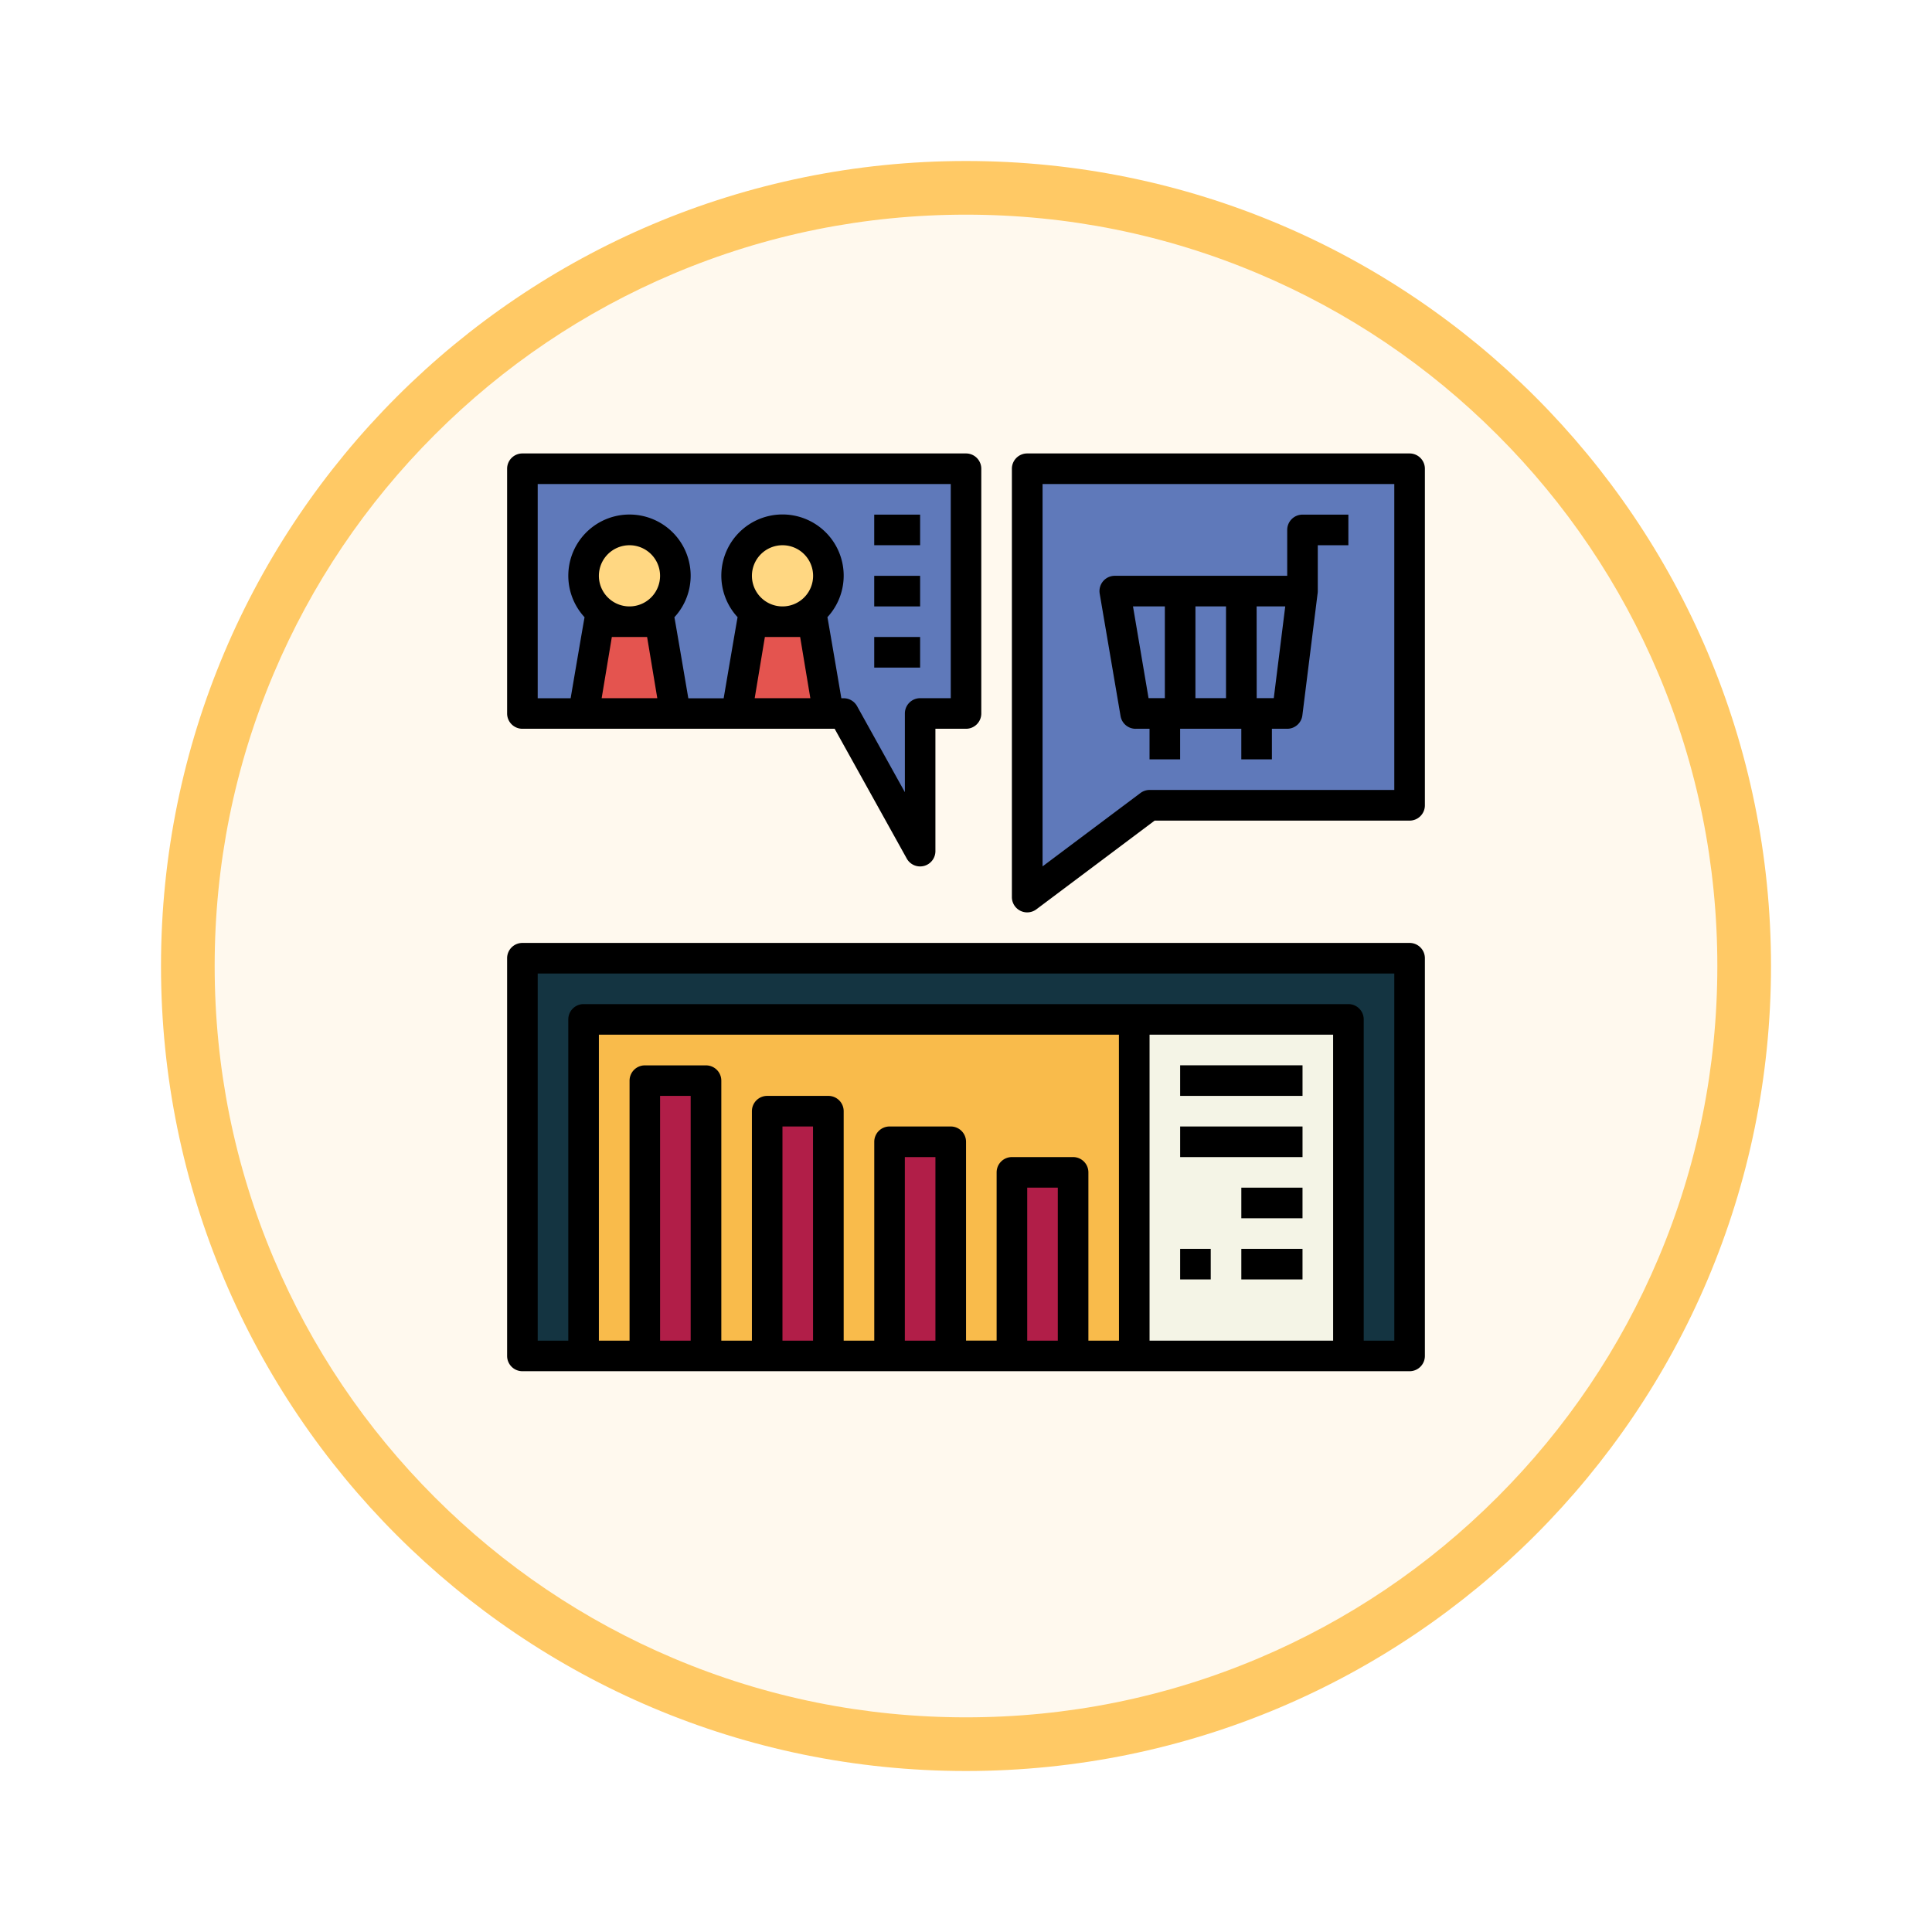 <svg xmlns="http://www.w3.org/2000/svg" xmlns:xlink="http://www.w3.org/1999/xlink" width="108" height="108" viewBox="0 0 108 108">
  <defs>
    <filter id="Trazado_904820" x="0" y="0" width="108" height="108" filterUnits="userSpaceOnUse">
      <feOffset dy="3" input="SourceAlpha"/>
      <feGaussianBlur stdDeviation="3" result="blur"/>
      <feFlood flood-opacity="0.161"/>
      <feComposite operator="in" in2="blur"/>
      <feComposite in="SourceGraphic"/>
    </filter>
  </defs>
  <g id="Grupo_1161207" data-name="Grupo 1161207" transform="translate(-201 -741)">
    <g id="Icono" transform="translate(210 747)">
      <g transform="matrix(1, 0, 0, 1, -9, -6)" filter="url(#Trazado_904820)">
        <g id="Trazado_904820-2" data-name="Trazado 904820" transform="translate(9 6)" fill="#fff9ee">
          <path d="M 45 88.5 C 39.127 88.5 33.43 87.35 28.068 85.082 C 22.889 82.891 18.236 79.755 14.241 75.759 C 10.245 71.764 7.109 67.111 4.918 61.932 C 2.65 56.57 1.5 50.873 1.5 45 C 1.5 39.127 2.65 33.43 4.918 28.068 C 7.109 22.889 10.245 18.236 14.241 14.241 C 18.236 10.245 22.889 7.109 28.068 4.918 C 33.43 2.65 39.127 1.5 45 1.5 C 50.873 1.5 56.57 2.65 61.932 4.918 C 67.111 7.109 71.764 10.245 75.759 14.241 C 79.755 18.236 82.891 22.889 85.082 28.068 C 87.35 33.43 88.5 39.127 88.5 45 C 88.5 50.873 87.35 56.57 85.082 61.932 C 82.891 67.111 79.755 71.764 75.759 75.759 C 71.764 79.755 67.111 82.891 61.932 85.082 C 56.57 87.35 50.873 88.5 45 88.5 Z" stroke="none"/>
          <path d="M 45 3 C 39.329 3 33.829 4.11 28.653 6.299 C 23.652 8.415 19.16 11.443 15.302 15.302 C 11.443 19.16 8.415 23.652 6.299 28.653 C 4.11 33.829 3 39.329 3 45 C 3 50.671 4.11 56.171 6.299 61.347 C 8.415 66.348 11.443 70.84 15.302 74.698 C 19.16 78.557 23.652 81.585 28.653 83.701 C 33.829 85.89 39.329 87 45 87 C 50.671 87 56.171 85.89 61.347 83.701 C 66.348 81.585 70.84 78.557 74.698 74.698 C 78.557 70.84 81.585 66.348 83.701 61.347 C 85.89 56.171 87 50.671 87 45 C 87 39.329 85.89 33.829 83.701 28.653 C 81.585 23.652 78.557 19.16 74.698 15.302 C 70.84 11.443 66.348 8.415 61.347 6.299 C 56.171 4.11 50.671 3 45 3 M 45 0 C 69.853 0 90 20.147 90 45 C 90 69.853 69.853 90 45 90 C 20.147 90 0 69.853 0 45 C 0 20.147 20.147 0 45 0 Z" stroke="none" fill="#ffc965"/>
        </g>
      </g>
    </g>
    <g id="Filled_outline" data-name="Filled outline" transform="translate(227.348 764.348)">
      <path id="Trazado_995216" data-name="Trazado 995216" d="M36,3V26.942l6.841-5.13H57.377V3Z" transform="translate(-4.928 -0.145)" fill="#5f79ba"/>
      <path id="Trazado_995217" data-name="Trazado 995217" d="M3,3V16.681H20.956l4.275,7.7v-7.7H27.8V3Z" transform="translate(-0.145 -0.145)" fill="#5f79ba"/>
      <path id="Trazado_995218" data-name="Trazado 995218" d="M3,35H52.594V57.232H3Z" transform="translate(-0.145 -4.783)" fill="#f4f4e6"/>
      <circle id="Elipse_11750" data-name="Elipse 11750" cx="2.5" cy="2.5" r="2.5" transform="translate(6.652 6.652)" fill="#ffd782"/>
      <circle id="Elipse_11751" data-name="Elipse 11751" cx="2.5" cy="2.5" r="2.5" transform="translate(14.652 6.652)" fill="#ffd782"/>
      <path id="Trazado_995219" data-name="Trazado 995219" d="M12.13,18.13H7L7.855,13h3.42Z" transform="translate(-0.725 -1.594)" fill="#e4544f"/>
      <path id="Trazado_995220" data-name="Trazado 995220" d="M22.13,18.13H17L17.855,13h3.42Z" transform="translate(-2.174 -1.594)" fill="#e4544f"/>
      <path id="Trazado_995221" data-name="Trazado 995221" d="M49.174,35H3V57.232H6.42V38.42H49.174V57.232h3.42V35Z" transform="translate(-0.145 -4.783)" fill="#143441"/>
      <path id="Trazado_995222" data-name="Trazado 995222" d="M7,39H37.782V57.811H7Z" transform="translate(-0.725 -5.363)" fill="#f9bb4b"/>
      <g id="Grupo_1161206" data-name="Grupo 1161206" transform="translate(9.696 37.058)">
        <path id="Trazado_995223" data-name="Trazado 995223" d="M11,43h3.42V58.391H11Z" transform="translate(-11 -43)" fill="#b11e48"/>
        <path id="Trazado_995224" data-name="Trazado 995224" d="M19,45h3.42V58.681H19Z" transform="translate(-12.159 -43.29)" fill="#b11e48"/>
        <path id="Trazado_995225" data-name="Trazado 995225" d="M27,47h3.42V58.971H27Z" transform="translate(-13.319 -43.58)" fill="#b11e48"/>
        <path id="Trazado_995226" data-name="Trazado 995226" d="M35,49h3.42V59.261H35Z" transform="translate(-14.478 -43.87)" fill="#b11e48"/>
      </g>
      <path id="Trazado_995227" data-name="Trazado 995227" d="M42.748,17.971h.777v1.71h1.71v-1.71h3.42v1.71h1.71v-1.71h.855a.855.855,0,0,0,.848-.749l.855-6.841a.78.78,0,0,0,.007-.106V7.71h1.71V6H52.076a.855.855,0,0,0-.855.855V9.42H41.582a.855.855,0,0,0-.843,1l1.166,6.841a.855.855,0,0,0,.843.711Zm6.763-6.841h1.6l-.641,5.13h-.955Zm-3.42,0H47.8v5.13h-1.71Zm-1.71,0v5.13H43.47L42.6,11.13Z" transform="translate(-5.613 -0.58)"/>
      <path id="Trazado_995228" data-name="Trazado 995228" d="M57.232,2H35.855A.855.855,0,0,0,35,2.855V26.8a.855.855,0,0,0,1.368.684l6.612-4.959H57.232a.855.855,0,0,0,.855-.855V2.855A.855.855,0,0,0,57.232,2Zm-.855,18.811H42.7a.855.855,0,0,0-.513.171l-5.472,4.1V3.71H56.377Z" transform="translate(-4.783)"/>
      <path id="Trazado_995229" data-name="Trazado 995229" d="M2.855,17.391H20.309l4.031,7.255a.855.855,0,0,0,.747.44.885.885,0,0,0,.215-.027.855.855,0,0,0,.64-.828V17.391h1.71a.855.855,0,0,0,.855-.855V2.855A.855.855,0,0,0,27.652,2H2.855A.855.855,0,0,0,2,2.855V16.536A.855.855,0,0,0,2.855,17.391Zm4.43-1.71.569-3.42H9.826l.569,3.42Zm1.555-5.13a1.71,1.71,0,1,1,1.71-1.71A1.71,1.71,0,0,1,8.841,10.551Zm7,5.13.569-3.42h1.972l.569,3.42Zm1.555-5.13a1.71,1.71,0,1,1,1.71-1.71A1.71,1.71,0,0,1,17.391,10.551ZM3.71,3.71H26.8V15.681h-1.71a.855.855,0,0,0-.855.855v4.4l-2.673-4.811a.855.855,0,0,0-.747-.44h-.131s-.765-4.5-.779-4.532a3.42,3.42,0,1,0-5.021,0c-.014.041-.779,4.536-.779,4.536H12.13s-.765-4.5-.779-4.532a3.42,3.42,0,1,0-5.021,0c-.014.032-.779,4.528-.779,4.528H3.71Z"/>
      <path id="Trazado_995230" data-name="Trazado 995230" d="M26,6h2.565V7.71H26Z" transform="translate(-3.478 -0.58)"/>
      <path id="Trazado_995231" data-name="Trazado 995231" d="M26,10h2.565v1.71H26Z" transform="translate(-3.478 -1.159)"/>
      <path id="Trazado_995232" data-name="Trazado 995232" d="M26,14h2.565v1.71H26Z" transform="translate(-3.478 -1.739)"/>
      <path id="Trazado_995233" data-name="Trazado 995233" d="M52.449,34H2.855A.855.855,0,0,0,2,34.855V57.087a.855.855,0,0,0,.855.855H52.449a.855.855,0,0,0,.855-.855V34.855A.855.855,0,0,0,52.449,34ZM12.261,56.232h-1.71V42.551h1.71Zm6.841,0h-1.71V44.261H19.1Zm6.841,0h-1.71V45.971h1.71Zm6.841,0h-1.71V47.681h1.71Zm3.42,0h-1.71V46.826a.855.855,0,0,0-.855-.855h-3.42a.855.855,0,0,0-.855.855v9.406h-1.71V45.116a.855.855,0,0,0-.855-.855h-3.42a.855.855,0,0,0-.855.855V56.232h-1.71V43.406a.855.855,0,0,0-.855-.855h-3.42a.855.855,0,0,0-.855.855V56.232h-1.71V41.7a.855.855,0,0,0-.855-.855H9.7a.855.855,0,0,0-.855.855V56.232H7.13V39.13H36.2Zm11.971,0H37.913V39.13H48.174Zm3.42,0h-1.71V38.275a.855.855,0,0,0-.855-.855H6.275a.855.855,0,0,0-.855.855V56.232H3.71V35.71H51.594Z" transform="translate(0 -4.638)"/>
      <path id="Trazado_995234" data-name="Trazado 995234" d="M46,42h6.841v1.71H46Z" transform="translate(-6.377 -5.797)"/>
      <path id="Trazado_995235" data-name="Trazado 995235" d="M46,46h6.841v1.71H46Z" transform="translate(-6.377 -6.377)"/>
      <path id="Trazado_995236" data-name="Trazado 995236" d="M50,50h3.42v1.71H50Z" transform="translate(-6.957 -6.957)"/>
      <path id="Trazado_995237" data-name="Trazado 995237" d="M46,54h1.71v1.71H46Z" transform="translate(-6.377 -7.537)"/>
      <path id="Trazado_995238" data-name="Trazado 995238" d="M50,54h3.42v1.71H50Z" transform="translate(-6.957 -7.537)"/>
    </g>
  </g>
</svg>
